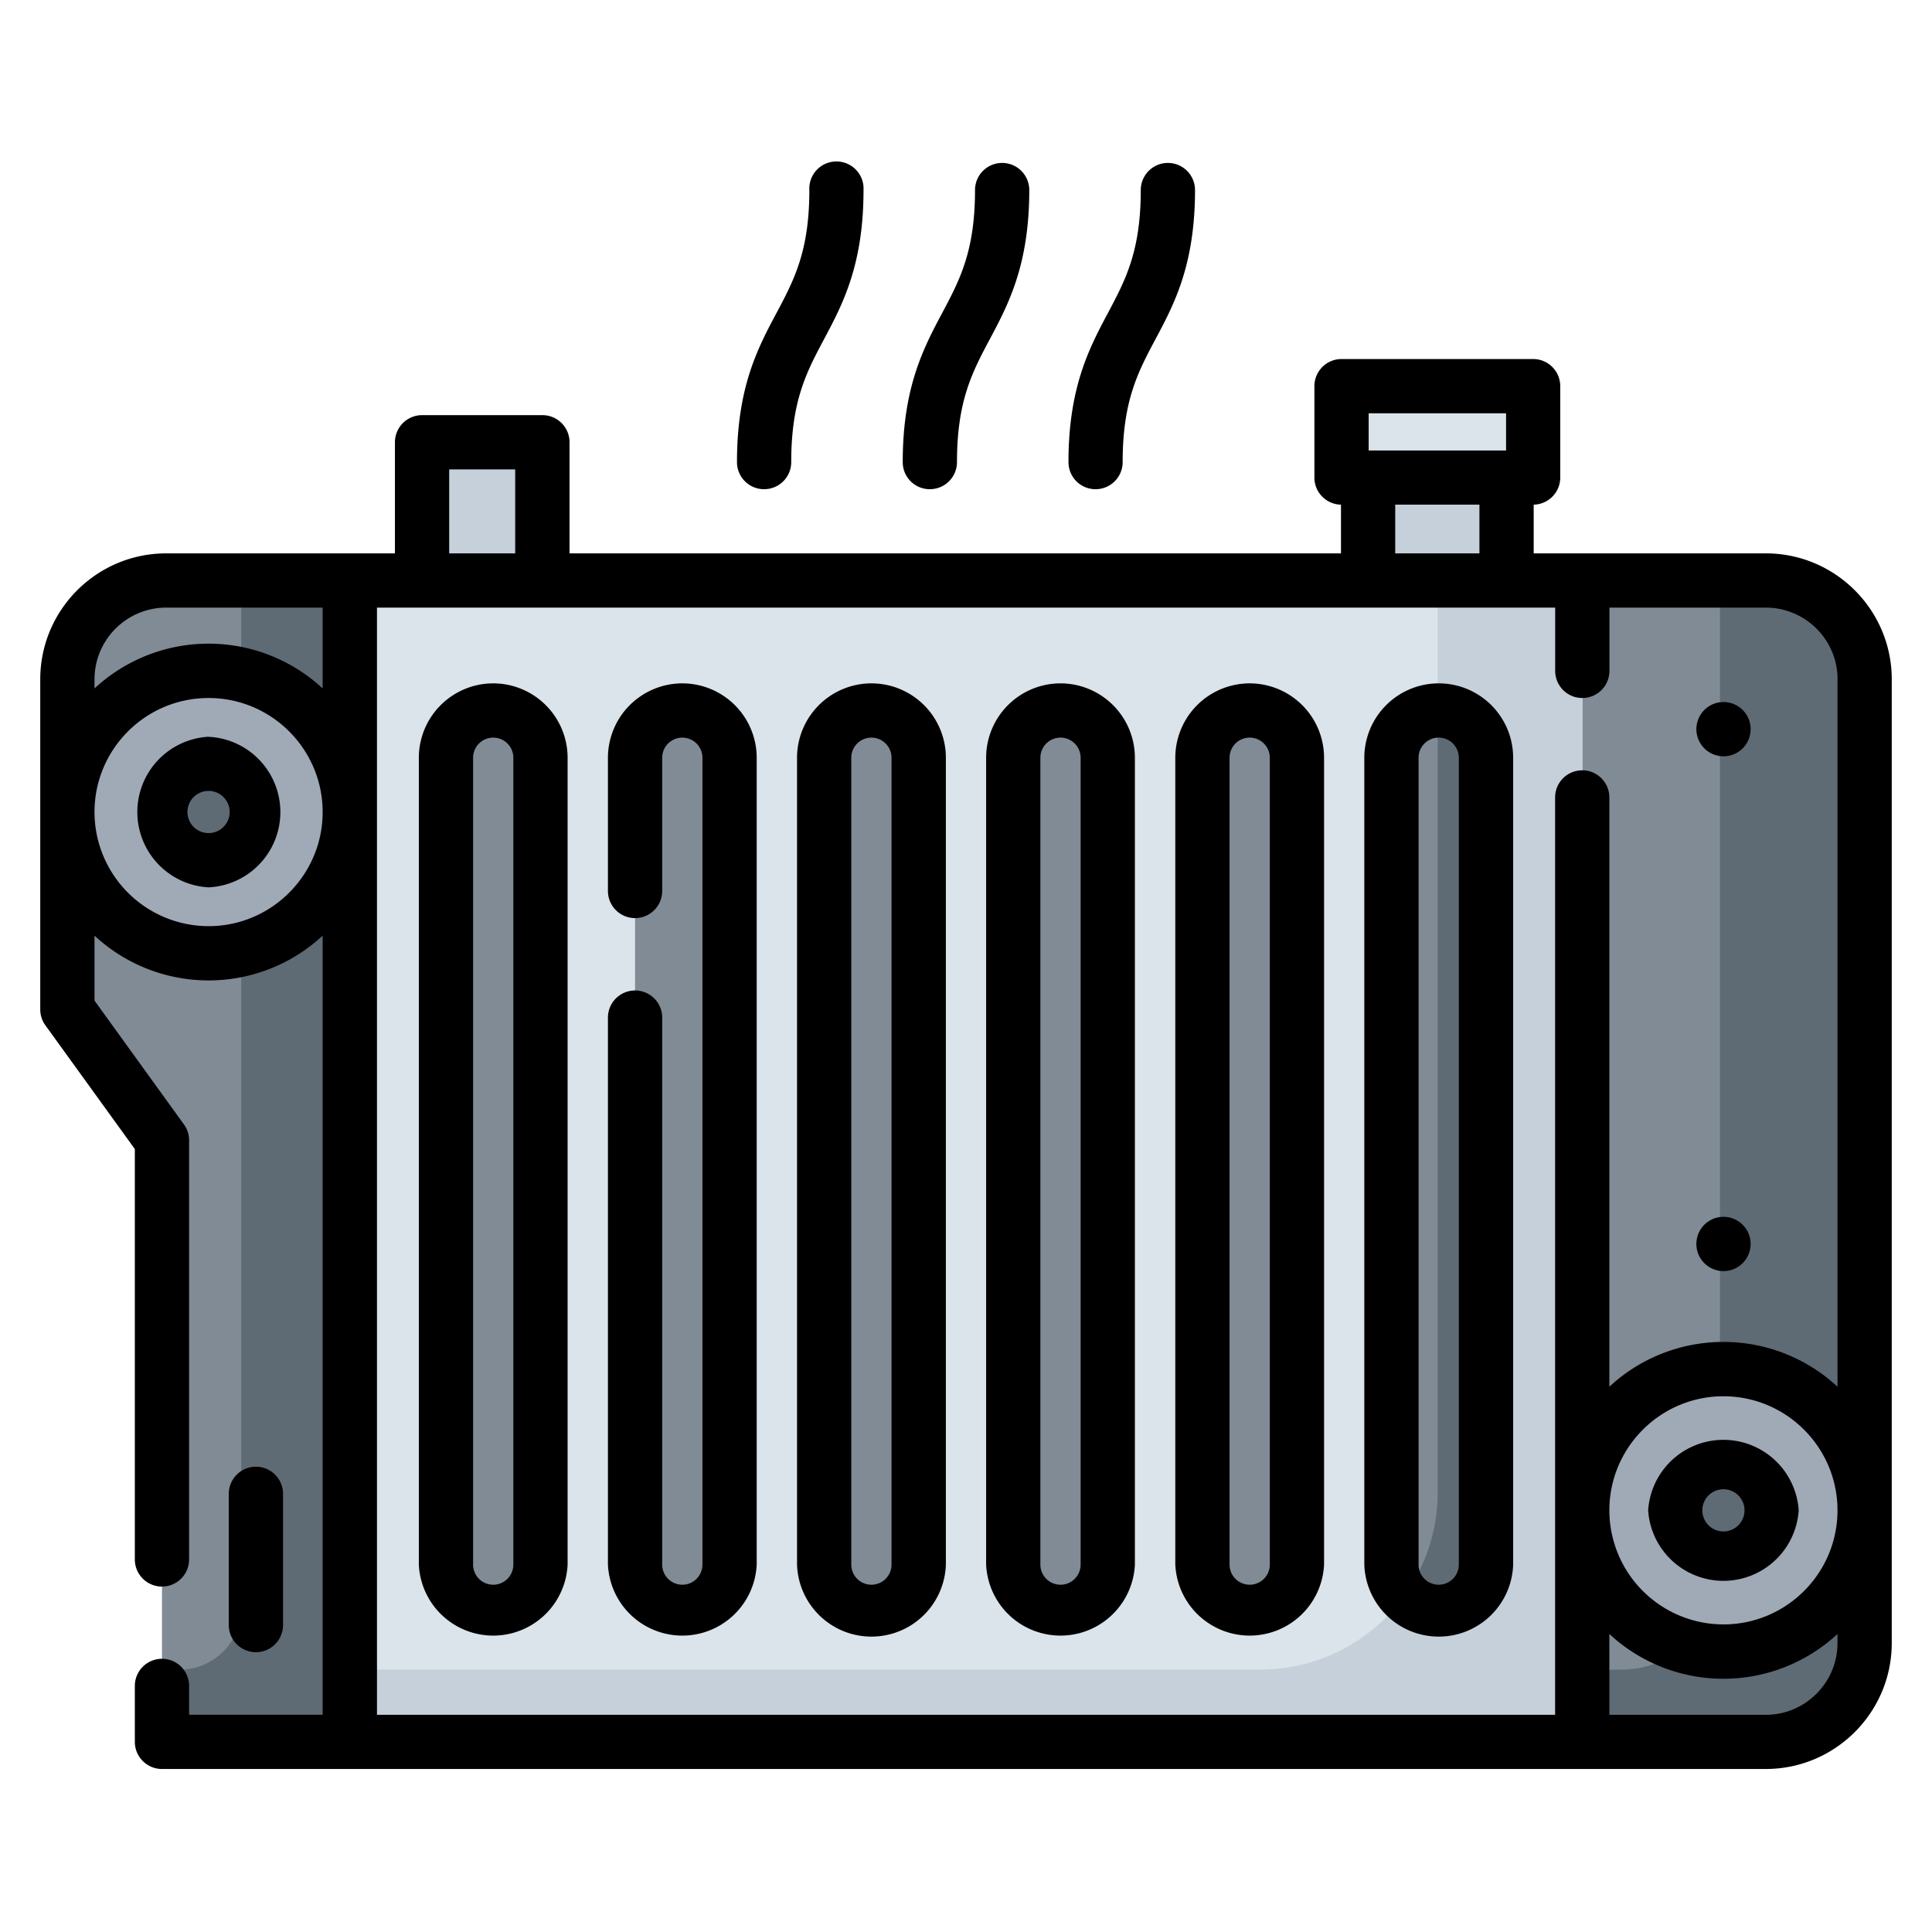 <svg width="24" height="24" fill="none" xmlns="http://www.w3.org/2000/svg">
  <defs/>
  <path d="M19.655 21.64h2.28c.678 0 1.228-.55 1.228-1.23V8.44c0-.678-.55-1.228-1.228-1.228h-2.28v14.428z" fill="#808B95"/>
  <path d="M21.935 7.21h-.614c.03.106.045.216.045.33v11.972c0 .679-.55 1.229-1.228 1.229h-.483v.898h2.28c.678 0 1.228-.55 1.228-1.228V8.439c0-.678-.55-1.228-1.228-1.228z" fill="#5E6B75"/>
  <path d="M4.345 7.21h-2.28c-.678 0-1.228.55-1.228 1.229v4.1l1.175 1.626v7.474h2.333V7.211z" fill="#808B95"/>
  <path d="M2.997 7.21v12.765a.766.766 0 01-.765.766h-.22v.898h2.333V7.211H2.997z" fill="#5E6B75"/>
  <path d="M4.345 7.21h15.31v14.43H4.345V7.21z" fill="#DAE4EA"/>
  <path d="M17.859 7.21v11.33a2.2 2.2 0 01-2.2 2.2H4.344v.9h15.31V7.21H17.86z" fill="#C6D0DA"/>
  <g fill="#808B95">
    <path d="M10.238 9.414v10.024a.587.587 0 101.175 0V9.414a.587.587 0 10-1.175 0zM5.54 9.414v10.023a.587.587 0 101.175 0V9.414a.587.587 0 00-1.175 0zM7.889 9.414v10.024a.587.587 0 101.174 0V9.414a.587.587 0 00-1.174 0zM17.872 8.827a.587.587 0 00-.587.587v10.024a.587.587 0 101.175 0V9.414a.587.587 0 00-.588-.587z"/>
  </g>
  <path d="M17.873 8.826h-.014v9.714c0 .483-.156.929-.42 1.291a.585.585 0 001.021-.395V9.413a.587.587 0 00-.587-.587z" fill="#5E6B75"/>
  <path d="M12.587 9.413v10.024a.587.587 0 001.174 0V9.413a.587.587 0 10-1.174 0zM14.937 9.413v10.024a.587.587 0 001.174 0V9.413a.587.587 0 00-1.175 0z" fill="#808B95"/>
  <path d="M21.41 20.516a1.754 1.754 0 100-3.508 1.754 1.754 0 000 3.508z" fill="#A0AAB7"/>
  <path d="M21.41 19.36a.598.598 0 100-1.196.598.598 0 000 1.197z" fill="#5E6B75"/>
  <path d="M2.59 11.841a1.754 1.754 0 100-3.507 1.754 1.754 0 000 3.507z" fill="#A0AAB7"/>
  <path d="M2.59 10.686a.599.599 0 100-1.197.599.599 0 000 1.197z" fill="#5E6B75"/>
  <path d="M16.995 5.933h1.72V7.21h-1.72V5.933z" fill="#C6D0DA"/>
  <path d="M16.665 4.797h2.38v1.136h-2.38V4.796z" fill="#DAE4EA"/>
  <path d="M5.243 5.494h1.495V7.21H5.243V5.494z" fill="#C6D0DA"/>
  <path d="M21.935 6.874h-2.883v-.605a.337.337 0 00.33-.336V4.797a.337.337 0 00-.336-.337h-2.38a.337.337 0 00-.338.337v1.136c0 .183.148.333.33.336v.605H7.075v-1.38a.337.337 0 00-.337-.337H5.243a.337.337 0 00-.337.337v1.38h-2.84C1.201 6.874.5 7.576.5 8.439v4.1c0 .072.022.14.064.198l1.111 1.537v5.098a.337.337 0 10.674 0v-5.207c0-.07-.022-.14-.064-.197L1.174 12.43v-.807a2.083 2.083 0 002.834 0v9.678H2.349v-.358a.337.337 0 10-.674 0v.695c0 .186.151.337.337.337h19.923c.863 0 1.565-.702 1.565-1.565V8.439c0-.863-.702-1.565-1.565-1.565zm.891 1.565v8.787a2.083 2.083 0 00-2.834 0v-7.32a.337.337 0 10-.674 0v11.396H4.683V7.548h14.636v.786a.337.337 0 10.674 0v-.786h1.943c.491 0 .891.4.891.891zm0 10.323c0 .782-.636 1.417-1.417 1.417a1.419 1.419 0 01-1.417-1.417c0-.781.636-1.417 1.417-1.417.782 0 1.417.636 1.417 1.417zM17.002 5.134h1.707v.462h-1.707v-.462zm.33 1.135h1.046v.605h-1.046v-.605zM5.58 5.831h.82v1.043h-.82V5.83zM2.065 7.548h1.943v1.004a2.083 2.083 0 00-2.834 0v-.113c0-.492.4-.891.891-.891zm.526 3.957a1.419 1.419 0 01-1.417-1.417c0-.782.635-1.417 1.417-1.417.781 0 1.417.635 1.417 1.417 0 .78-.636 1.417-1.417 1.417zm19.344 9.797h-1.943v-1.004a2.083 2.083 0 002.834 0v.113c0 .491-.4.891-.891.891z" fill="#000"/>
  <path d="M10.825 8.489a.925.925 0 00-.924.924v10.023a.925.925 0 001.849 0V9.413a.925.925 0 00-.925-.924zm.25 10.947a.25.25 0 01-.5 0V9.413a.25.25 0 01.5 0v10.023zM6.127 8.489a.925.925 0 00-.924.924v10.023a.925.925 0 001.848 0V9.413a.925.925 0 00-.924-.924zm.25 10.947a.25.25 0 01-.5 0V9.413a.25.25 0 01.5 0v10.023zM8.476 8.489a.925.925 0 00-.924.924v1.655a.337.337 0 10.674 0V9.413a.25.25 0 01.5 0v10.023a.25.25 0 01-.5 0v-6.795a.337.337 0 10-.674 0v6.795a.925.925 0 001.848 0V9.413a.925.925 0 00-.924-.924zM17.872 8.489a.925.925 0 00-.924.924v10.023a.925.925 0 001.849 0V9.413a.925.925 0 00-.925-.924zm.25 10.947a.25.25 0 01-.5 0V9.413a.25.25 0 01.5 0v10.023zM13.174 8.489a.925.925 0 00-.924.924v10.023a.925.925 0 001.848 0V9.413a.925.925 0 00-.924-.924zm.25 10.947a.25.25 0 01-.5 0V9.413a.25.25 0 01.5 0v10.023zM15.524 8.489a.925.925 0 00-.924.924v10.023a.925.925 0 001.848 0V9.413a.925.925 0 00-.924-.924zm.25 10.947a.25.25 0 01-.5 0V9.413a.25.25 0 01.5 0v10.023zM20.474 18.762a.937.937 0 001.87 0 .937.937 0 00-1.87 0zm1.197 0a.262.262 0 11-.524 0 .262.262 0 01.524 0zM21.41 15.79a.337.337 0 100-.674.337.337 0 000 .674zM21.41 9.395a.337.337 0 100-.674.337.337 0 000 .674zM2.59 9.152a.937.937 0 000 1.871.936.936 0 000-1.87zm0 1.197a.262.262 0 11.001-.524.262.262 0 010 .524zM3.516 20.186v-1.629a.337.337 0 10-.674 0v1.63a.337.337 0 10.674 0zM9.492 6.077c.186 0 .337-.15.337-.337 0-.76.19-1.118.41-1.531.229-.43.488-.92.488-1.848a.337.337 0 10-.673 0c0 .76-.19 1.118-.41 1.531-.23.431-.489.92-.489 1.848 0 .187.151.337.337.337zM11.55 6.077c.187 0 .338-.15.338-.337 0-.76.19-1.118.41-1.531.229-.43.488-.92.488-1.848a.337.337 0 10-.674 0c0 .76-.19 1.118-.41 1.531-.229.431-.488.92-.488 1.848 0 .187.15.337.337.337zM13.61 6.077c.185 0 .336-.15.336-.337 0-.76.19-1.118.41-1.531.23-.43.489-.92.489-1.848a.337.337 0 10-.674 0c0 .76-.19 1.118-.41 1.531-.229.431-.488.92-.488 1.848 0 .187.15.337.336.337z" fill="#000"/>
</svg>
